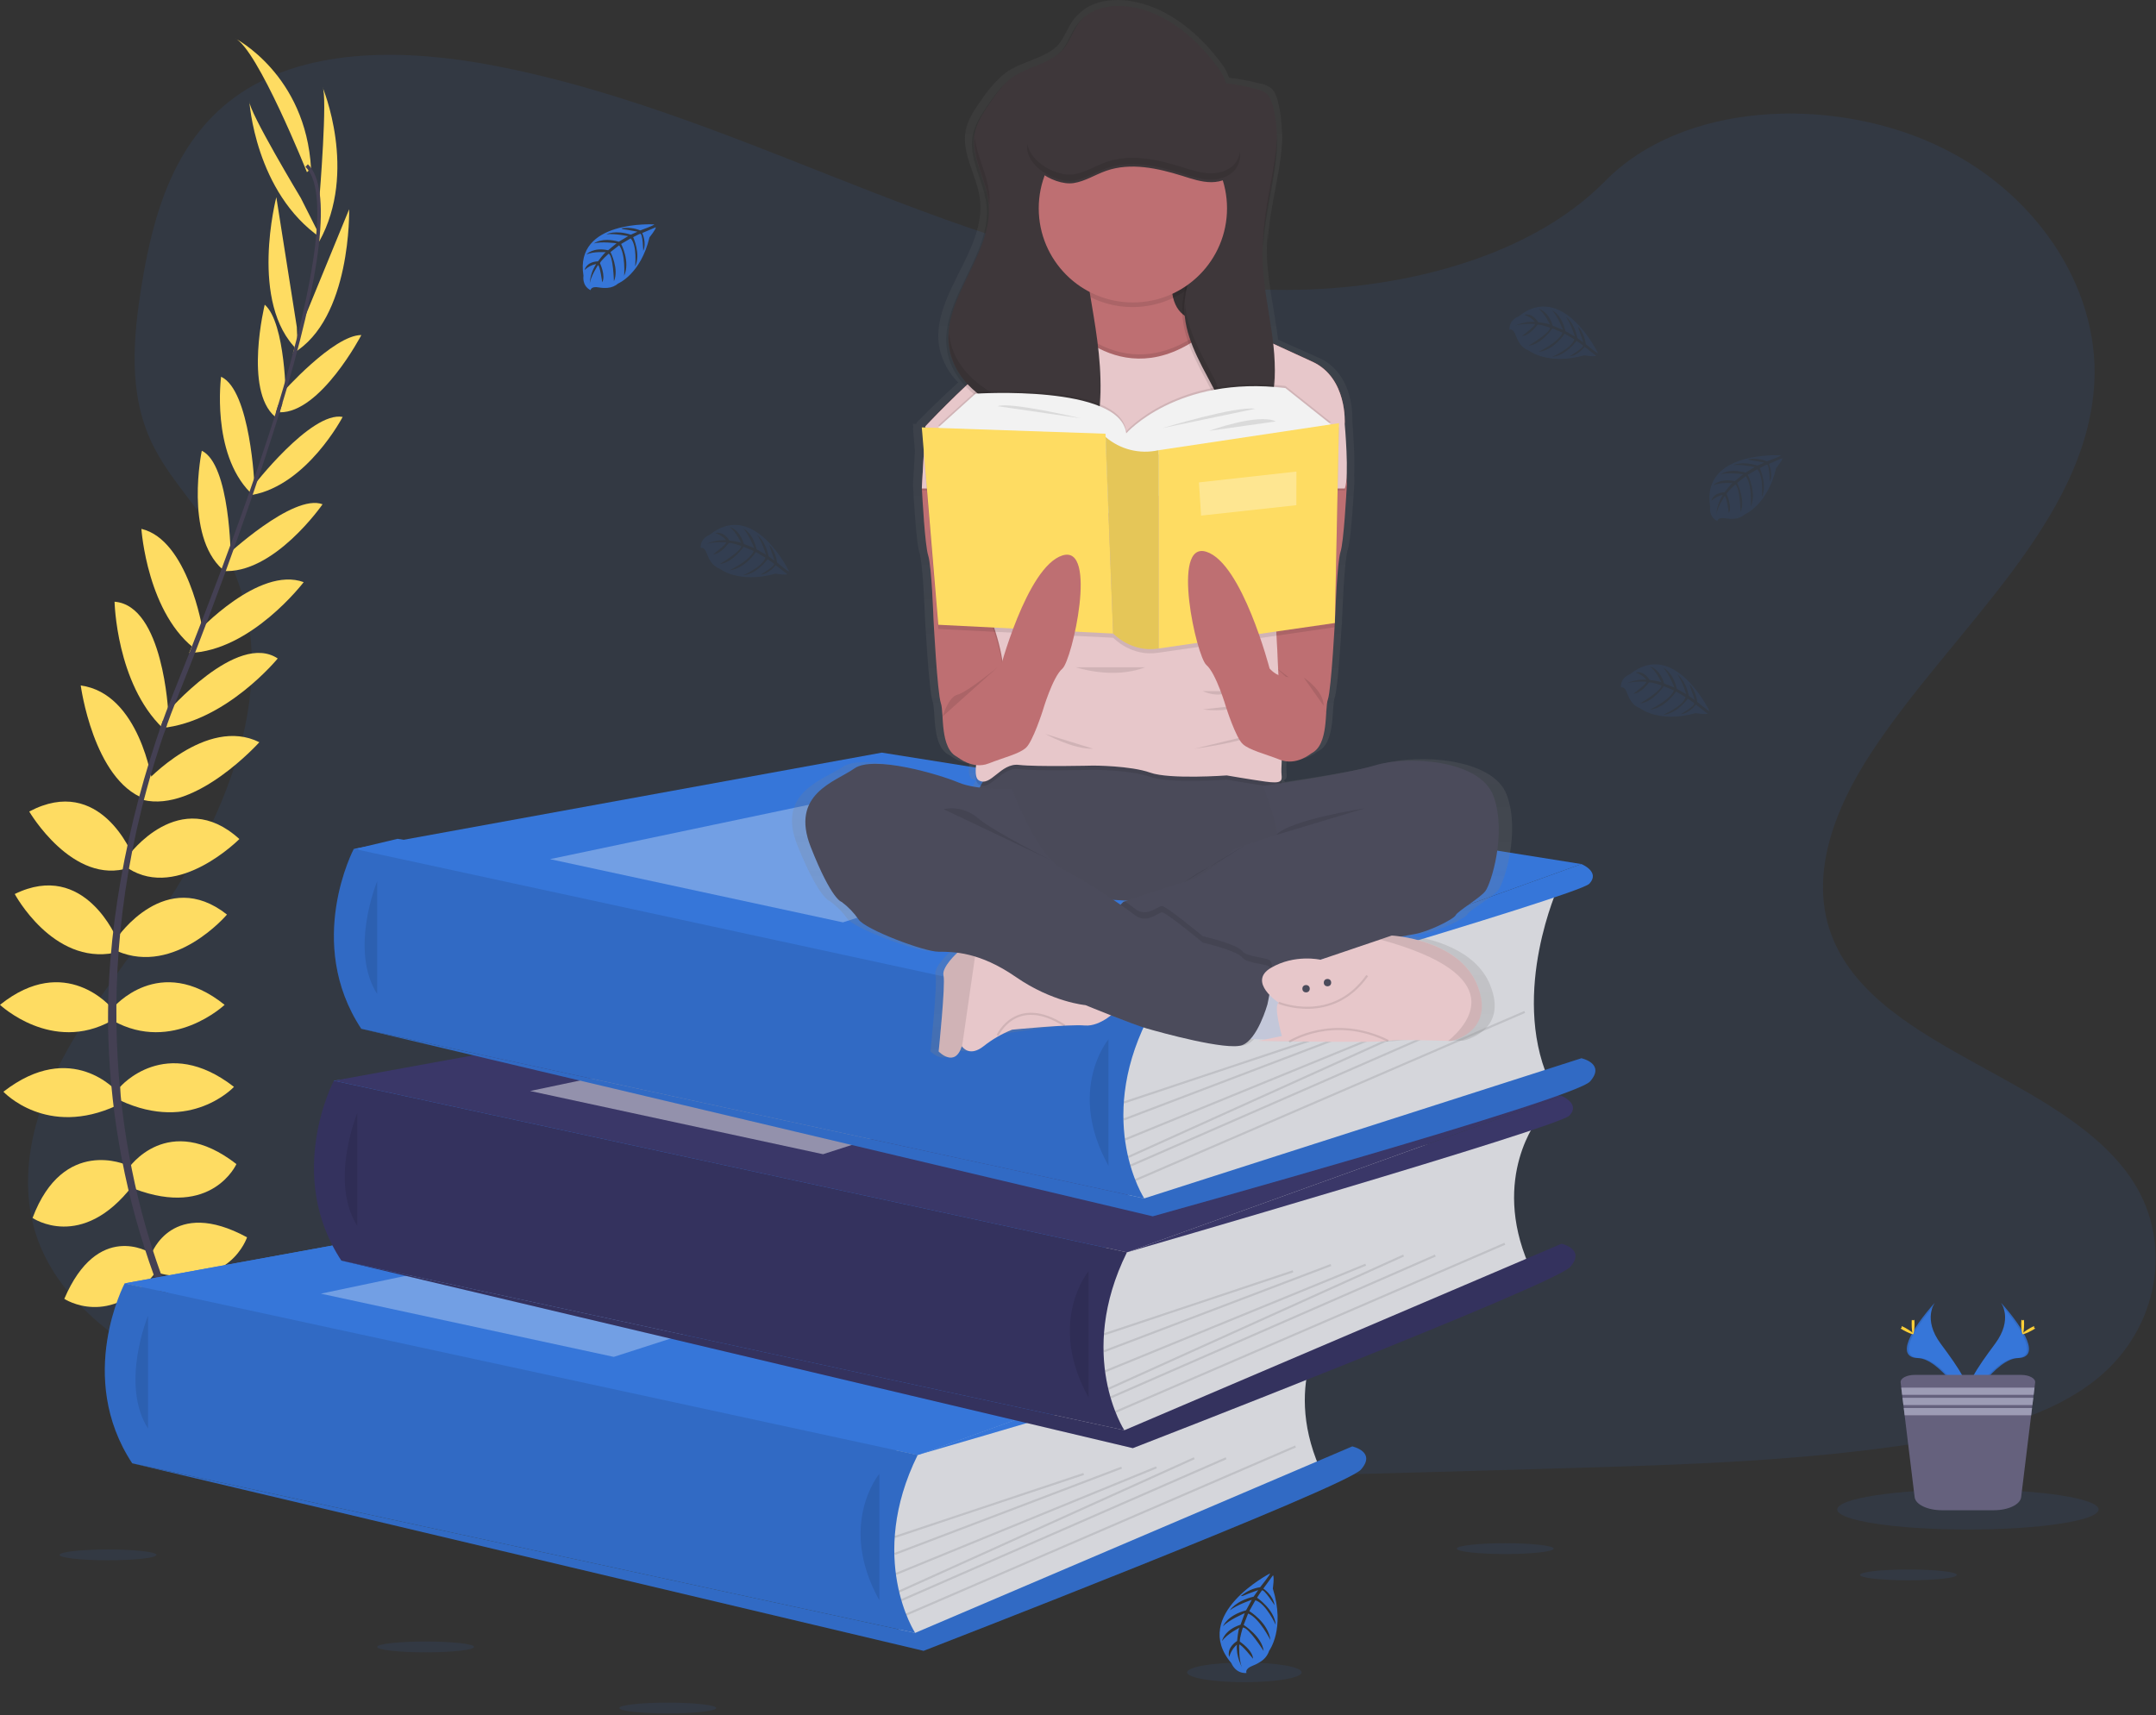 <?xml version="1.0" encoding="UTF-8"?>
<svg width="1023px" height="814px" viewBox="0 0 1023 814" version="1.1" xmlns="http://www.w3.org/2000/svg" xmlns:xlink="http://www.w3.org/1999/xlink">
    <rect x="0" y="0" width="1023" height="814" fill="#333333" stroke="none"/>
    <!-- Generator: Sketch 60.1 (88133) - https://sketch.com/ -->
    <title>girl-on-books</title>
    <desc>Created with Sketch.</desc>
    <defs>
        <linearGradient x1="49.998%" y1="100.006%" x2="49.998%" y2="-0.002%" id="linearGradient-1">
            <stop stop-color="#808080" stop-opacity="0.25" offset="0%"></stop>
            <stop stop-color="#808080" stop-opacity="0.12" offset="54%"></stop>
            <stop stop-color="#808080" stop-opacity="0.1" offset="100%"></stop>
        </linearGradient>
    </defs>
    <g id="Page-1" stroke="none" stroke-width="1" fill="none" fill-rule="evenodd">
        <g id="girl-on-books">
            <path d="M599.86,137.42 C535.14,135.17 473.49,114.28 414.63,91.42 C355.77,68.56 297.47,43.23 234.3,31.12 C193.67,23.33 147.2,22.23 114.47,44.01 C82.96,65.01 72.78,101.16 67.31,134.74 C63.19,160 60.77,186.58 72.06,210.23 C79.89,226.65 93.8,240.45 103.41,256.23 C136.88,310.95 113.23,378.43 76.96,431.86 C59.96,456.93 40.21,480.86 27.09,507.52 C13.97,534.18 7.89,564.77 19.37,591.99 C30.76,618.99 57.89,639.23 87.27,653.48 C146.96,682.43 217.27,690.71 285.88,695.4 C437.71,705.79 590.34,701.29 742.57,696.79 C798.91,695.12 855.49,693.43 910.91,684.72 C941.69,679.88 973.46,672.21 995.81,653.67 C1024.17,630.14 1031.2,590.29 1012.2,560.79 C980.31,511.3 892.2,499.01 869.88,445.89 C857.62,416.66 870.22,384.1 888.04,356.98 C926.28,298.82 990.37,247.79 993.75,181.31 C996.07,135.64 965.25,89.92 917.61,68.31 C867.68,45.58 798.42,48.46 761.6,85.95 C723.66,124.58 657,139.4 599.86,137.42 Z" id="Path" fill="#3676D9" fill-rule="nonzero" opacity="0.1"></path>
            <polygon id="Path" fill="#3676D9" fill-rule="nonzero" points="435.45 690.5 93.17 688.83 59.16 609.06 179.42 600.33 158.46 512.87 396.32 482.04 168.55 402.86 188.67 398.08 554.92 457.83 534.75 594.32 505.92 669.33"></polygon>
            <g id="Leaves" transform="translate(0, 18.16)" fill="#FEDC62" fill-rule="nonzero">
                <path d="M98.42,637.26 C98.42,637.26 119.42,633.9 132.02,648.74 C132.02,648.74 122.78,656.02 102.9,645.94 L98.42,637.26 Z" id="Path"></path>
                <path d="M96.22,636.93 C96.22,636.93 82.82,653.42 89.42,671.78 C89.42,671.78 100.34,667.41 101.53,645.15 L96.22,636.93 Z" id="Path"></path>
                <path d="M84.18,609.82 C84.18,609.82 92.58,594.41 126.18,615.98 C126.18,615.98 121.7,626.34 106.86,625.5 C92.02,624.66 88.1,617.94 84.18,609.82 Z" id="Path"></path>
                <path d="M82.01,608.71 C82.01,608.71 64.58,606.71 62.89,646.61 C62.89,646.61 73.94,648.9 81.79,636.28 C89.64,623.66 86.42,616.58 82.01,608.71 Z" id="Path"></path>
                <path d="M71.86,576.88 C71.86,576.88 81.66,549.72 117.22,569.04 C117.22,569.04 109.1,593.96 75.5,586.12 L71.86,576.88 Z" id="Path"></path>
                <path d="M60.94,536.28 C60.94,536.28 79.42,508.84 112.18,534.28 C112.18,534.28 100.7,560.04 63.74,546.04 L60.94,536.28 Z" id="Path"></path>
                <path d="M57.02,497.64 C57.02,497.64 78.58,472.43 111.02,497.64 C111.02,497.64 90.58,519.76 57.02,504.08 L57.02,497.64 Z" id="Path"></path>
                <path d="M53.66,460.11 C53.66,460.11 75.5,433.79 106.58,458.71 C106.58,458.71 81.94,481.95 53.66,466.27 L53.66,460.11 Z" id="Path"></path>
                <path d="M55.62,426.79 C55.62,426.79 78.62,392.91 107.7,415.87 C107.7,415.87 83.06,444.99 55.62,433.23 L55.62,426.79 Z" id="Path"></path>
                <path d="M60.94,387.87 C60.94,387.87 85.3,354.27 113.58,380.03 C113.58,380.03 84.74,409.15 60.94,394.03 L60.94,387.87 Z" id="Path"></path>
                <path d="M69.06,353.08 C69.06,353.08 97.9,321.5 123.06,334.08 C123.06,334.08 93.01,367.62 67.8,361.46 L69.06,353.08 Z" id="Path"></path>
                <path d="M79.14,320.1 C79.14,320.1 112.42,281.42 131.78,294.34 C131.78,294.34 107.26,324.34 76.78,327.34 L79.14,320.1 Z" id="Path"></path>
                <path d="M93.69,281.85 C93.69,281.85 122.82,250.27 144.1,258.11 C144.1,258.11 119.18,290.87 89.78,291.71 L93.69,281.85 Z" id="Path"></path>
                <path d="M106.86,246.07 C106.86,246.07 139.06,215.83 153.06,221.15 C153.06,221.15 129.82,254.75 105.46,252.79 L106.86,246.07 Z" id="Path"></path>
                <path d="M119.74,213.03 C119.74,213.03 147.46,176.9 162.59,179.7 C162.59,179.7 145.78,211.91 119.74,216.7 L119.74,213.03 Z" id="Path"></path>
                <path d="M133.72,168.48 C133.72,168.48 158.22,140.79 171.46,140.85 C171.46,140.85 152.12,177.85 132.71,177.51 L133.72,168.48 Z" id="Path"></path>
                <path d="M142,138.82 L165.67,81.14 C165.67,81.14 166.85,133.28 138.99,149.52 L142,138.82 Z" id="Path"></path>
                <path d="M151.61,75.21 C151.61,75.21 155.53,27.04 153.01,23.12 C153.01,23.12 169.93,63.17 151.45,96.49 L151.61,75.21 Z" id="Path"></path>
                <path d="M70.94,576.24 C70.94,576.24 46.4,561.03 30.51,598.24 C30.51,598.24 52.35,612.74 73.83,585.73 L70.94,576.24 Z" id="Path"></path>
                <path d="M60.15,534.73 C60.15,534.73 30.05,521 15.45,559.85 C15.45,559.85 38.7,575.85 62.89,544.55 L60.15,534.73 Z" id="Path"></path>
                <path d="M55.62,499.95 C55.62,499.95 34.06,474.74 1.62,499.95 C1.62,499.95 22.06,522.07 55.62,506.39 L55.62,499.95 Z" id="Path"></path>
                <path d="M52.92,460.11 C52.92,460.11 31.08,433.79 0,458.71 C0,458.71 24.64,481.95 52.92,466.27 L52.92,460.11 Z" id="Path"></path>
                <path d="M55.62,427.75 C55.62,427.75 40.3,389.8 7,406.12 C7,406.12 25,439.77 54.26,434.05 L55.62,427.75 Z" id="Path"></path>
                <path d="M62.87,387.68 C62.87,387.68 47.64,349.07 13.87,366.97 C13.87,366.97 34.55,402.36 61.37,393.64 L62.87,387.68 Z" id="Path"></path>
                <path d="M72.31,353.27 C72.31,353.27 66.31,310.94 38.31,307.15 C38.31,307.15 44.25,351.79 68.54,360.9 L72.31,353.27 Z" id="Path"></path>
                <path d="M79.85,320.18 C79.85,320.18 77.51,269.18 54.36,267.4 C54.36,267.4 55.14,306.11 77.24,327.4 L79.85,320.18 Z" id="Path"></path>
                <path d="M96.09,280.42 C96.09,280.42 89.19,238.01 67.09,232.83 C67.09,232.83 69.83,273.9 93.9,290.83 L96.09,280.42 Z" id="Path"></path>
                <path d="M109.48,246.42 C109.48,246.42 109.25,202.24 95.75,195.75 C95.75,195.75 87.38,235.75 105.57,252.06 L109.48,246.42 Z" id="Path"></path>
                <path d="M120.77,212.53 C120.77,212.53 118.88,167.04 104.9,160.63 C104.9,160.63 100.12,196.63 118.68,215.51 L120.77,212.53 Z" id="Path"></path>
                <path d="M135.67,172.11 C135.67,172.11 135.59,135.11 125.61,126.43 C125.61,126.43 115.69,166.96 130.46,179.55 L135.67,172.11 Z" id="Path"></path>
                <path d="M140.83,137 L131.12,75.42 C131.12,75.42 117.93,125.88 141.29,148.12 L140.83,137 Z" id="Path"></path>
                <path d="M142.72,75.79 C142.72,75.79 117.8,34.39 118.31,29.79 C118.31,29.79 120.96,73.18 152.31,94.79 L142.72,75.79 Z" id="Path"></path>
                <path d="M145.64,63.56 C145.64,63.56 122.12,4.76 111.48,0 C111.48,0 145.08,17.08 147.6,61.88 L145.64,63.56 Z" id="Path"></path>
            </g>
            <path d="M132.59,196.02 L130.98,195.53 C150.83,130.8 155.78,89.53 144.93,79.18 L146.08,77.96 C157.59,88.88 152.92,129.7 132.59,196.02 Z" id="Path" fill="#444053" fill-rule="nonzero"></path>
            <path d="M77.93,347.58 L75.55,346.73 C77.66,340.8 79.93,334.78 82.31,328.85 C103.03,277.21 120.67,229.17 131.98,192.29 L134.05,191.29 C122.72,228.24 105.39,278.12 84.65,329.83 C82.28,335.65 80.02,341.64 77.93,347.58 Z" id="Path" fill="#444053" fill-rule="nonzero"></path>
            <path d="M128.01,703.86 C127.69,703.51 95.52,667.28 73.09,605.43 C59.947,569.219 52.633,531.153 51.42,492.65 C49.88,444.52 59.98,390.78 77.28,341.96 L79.16,344.16 C40.32,453.73 55.75,547.62 76.22,604.16 C98.41,665.45 130.22,701.28 130.53,701.64 L128.01,703.86 Z" id="Path" fill="#444053" fill-rule="nonzero"></path>
            <path d="M630.73,626.94 C630.73,626.94 608.06,654.61 626.06,696.44 L445.06,774.94 L427.69,778.58 L419.69,743.58 L425.04,699.41 L425.04,675.27 L630.73,626.94 Z" id="Path" fill="#D5D6DB" fill-rule="nonzero"></path>
            <polygon id="Path" fill="#3676D9" fill-rule="nonzero" points="59.16 609.06 309.68 563.39 641.63 616.27 435.45 690.5"></polygon>
            <polygon id="Path" fill="#3676D9" fill-rule="nonzero" points="59.16 609.06 309.68 563.39 641.63 616.27 435.45 690.5"></polygon>
            <path d="M59.16,609.05 C59.16,609.05 35.73,653.44 62.73,694.44 L434.23,774.94 C434.23,774.94 411.17,739.58 435.42,690.5 L59.16,609.05 Z" id="Path" fill="#3676D9" fill-rule="nonzero"></path>
            <path d="M59.16,609.05 C59.16,609.05 35.73,653.44 62.73,694.44 L434.23,774.94 C434.23,774.94 411.17,739.58 435.42,690.5 L59.16,609.05 Z" id="Path" fill="#000000" fill-rule="nonzero" opacity="0.1"></path>
            <path d="M70.23,624.44 C70.23,624.44 56.84,656.92 70.23,677.94" id="Path" fill="#000000" fill-rule="nonzero" opacity="0.1"></path>
            <path d="M434.23,774.94 L641.63,686.44 C641.63,686.44 653.23,688.94 645.73,697.44 C638.23,705.94 438.23,783.44 438.23,783.44 L62.73,694.44 L434.23,774.94 Z" id="Path" fill="#3676D9" fill-rule="nonzero"></path>
            <path d="M434.23,774.94 L641.63,686.44 C641.63,686.44 653.23,688.94 645.73,697.44 C638.23,705.94 438.23,783.44 438.23,783.44 L62.73,694.44 L434.23,774.94 Z" id="Path" fill="#000000" fill-rule="nonzero" opacity="0.1"></path>
            <path d="M417.23,699.44 C417.23,699.44 397.23,723.44 417.23,759.44" id="Path" fill="#000000" fill-rule="nonzero" opacity="0.1"></path>
            <rect id="Rectangle" fill="#000000" fill-rule="nonzero" opacity="0.1" transform="translate(469.361, 714.473) rotate(-18.45) translate(-469.361, -714.473) " x="422.076" y="713.973" width="94.57" height="1"></rect>
            <rect id="Rectangle" fill="#000000" fill-rule="nonzero" opacity="0.1" transform="translate(478.35, 717.002) rotate(-20.82) translate(-478.35, -717.002) " x="420.735" y="716.502" width="115.23" height="1"></rect>
            <rect id="Rectangle" fill="#000000" fill-rule="nonzero" opacity="0.1" transform="translate(486.913, 721.672) rotate(-22.26) translate(-486.913, -721.672) " x="420.133" y="721.172" width="133.56" height="1"></rect>
            <rect id="Rectangle" fill="#000000" fill-rule="nonzero" opacity="0.1" transform="translate(496.623, 723.681) rotate(-24.31) translate(-496.623, -723.681) " x="419.753" y="723.181" width="153.74" height="1"></rect>
            <rect id="Rectangle" fill="#000000" fill-rule="nonzero" opacity="0.1" transform="translate(504.71, 725.732) rotate(-23.61) translate(-504.71, -725.732) " x="420.635" y="725.232" width="168.15" height="1"></rect>
            <rect id="Rectangle" fill="#000000" fill-rule="nonzero" opacity="0.1" transform="translate(522.358, 726.352) rotate(-23.36) translate(-522.358, -726.352) " x="421.748" y="725.852" width="201.22" height="1"></rect>
            <polygon id="Path" fill="#FFFFFF" fill-rule="nonzero" opacity="0.3" points="152.23 613.94 328.23 576.94 435.45 597.44 291.23 643.94"></polygon>
            <path d="M641.63,616.27 C641.63,616.27 650.73,619.94 645.39,625.61 C640.05,631.28 435.42,690.5 435.42,690.5 L641.63,616.27 Z" id="Path" fill="#3676D9" fill-rule="nonzero"></path>
            <path d="M730.02,530.76 C730.02,530.76 707.36,558.42 725.36,600.26 L544.36,678.76 L526.99,682.42 L518.99,647.42 L524.42,603.26 L524.42,579.09 L730.02,530.76 Z" id="Path" fill="#D5D6DB" fill-rule="nonzero"></path>
            <polygon id="Path" fill="#3A3768" fill-rule="nonzero" points="158.46 512.87 408.97 467.21 740.93 520.09 534.75 594.32"></polygon>
            <path d="M158.42,512.87 C158.42,512.87 134.98,557.26 161.98,598.26 L533.48,678.76 C533.48,678.76 510.43,643.37 534.71,594.31 L158.42,512.87 Z" id="Path" fill="#3A3768" fill-rule="nonzero"></path>
            <path d="M158.42,512.87 C158.42,512.87 134.98,557.26 161.98,598.26 L533.48,678.76 C533.48,678.76 510.43,643.37 534.71,594.31 L417.23,568.88 L158.42,512.87 Z" id="Path" fill="#000000" fill-rule="nonzero" opacity="0.1"></path>
            <path d="M169.52,528.26 C169.52,528.26 156.14,560.73 169.52,581.76" id="Path" fill="#000000" fill-rule="nonzero" opacity="0.1"></path>
            <path d="M533.52,678.76 L740.93,590.26 C740.93,590.26 752.52,592.76 745.02,601.26 C737.52,609.76 537.52,687.26 537.52,687.26 L162.02,598.26 L533.52,678.76 Z" id="Path" fill="#3A3768" fill-rule="nonzero"></path>
            <path d="M533.52,678.76 L740.93,590.26 C740.93,590.26 752.52,592.76 745.02,601.26 C737.52,609.76 537.52,687.26 537.52,687.26 L162.02,598.26 L533.52,678.76 Z" id="Path" fill="#000000" fill-rule="nonzero" opacity="0.1"></path>
            <path d="M516.52,603.26 C516.52,603.26 496.52,627.26 516.52,663.26" id="Path" fill="#000000" fill-rule="nonzero" opacity="0.1"></path>
            <rect id="Rectangle" fill="#000000" fill-rule="nonzero" opacity="0.1" transform="translate(568.659, 618.304) rotate(-18.45) translate(-568.659, -618.304) " x="521.374" y="617.804" width="94.57" height="1"></rect>
            <rect id="Rectangle" fill="#000000" fill-rule="nonzero" opacity="0.1" transform="translate(577.661, 620.827) rotate(-20.82) translate(-577.661, -620.827) " x="520.046" y="620.327" width="115.23" height="1"></rect>
            <rect id="Rectangle" fill="#000000" fill-rule="nonzero" opacity="0.1" transform="translate(586.209, 625.484) rotate(-22.26) translate(-586.209, -625.484) " x="519.429" y="624.984" width="133.56" height="1"></rect>
            <rect id="Rectangle" fill="#000000" fill-rule="nonzero" opacity="0.1" transform="translate(595.931, 627.495) rotate(-24.31) translate(-595.931, -627.495) " x="519.061" y="626.995" width="153.74" height="1"></rect>
            <rect id="Rectangle" fill="#000000" fill-rule="nonzero" opacity="0.1" transform="translate(604.003, 629.533) rotate(-23.61) translate(-604.003, -629.533) " x="519.928" y="629.033" width="168.15" height="1"></rect>
            <rect id="Rectangle" fill="#000000" fill-rule="nonzero" opacity="0.1" transform="translate(621.658, 630.153) rotate(-23.36) translate(-621.658, -630.153) " x="521.048" y="629.653" width="201.22" height="1"></rect>
            <polygon id="Path" fill="#FFFFFF" fill-rule="nonzero" opacity="0.45" points="251.53 517.76 427.53 480.76 534.75 501.26 390.53 547.76"></polygon>
            <path d="M740.93,520.09 C740.93,520.09 750.02,523.76 744.69,529.42 C739.36,535.08 534.75,594.31 534.75,594.31 L740.93,520.09 Z" id="Path" fill="#3A3768" fill-rule="nonzero"></path>
            <path d="M739.42,420.73 C739.42,420.73 716.75,470.4 734.75,512.23 L553.75,568.73 L536.42,572.4 L528.42,537.4 L533.77,493.23 L533.77,469.06 L739.42,420.73 Z" id="Path" fill="#D5D6DB" fill-rule="nonzero"></path>
            <polygon id="Path" fill="#3676D9" fill-rule="nonzero" points="167.89 402.85 418.41 357.18 750.37 410.06 544.18 484.29"></polygon>
            <path d="M167.89,402.84 C167.89,402.84 144.42,447.23 171.42,488.23 L542.92,568.73 C542.92,568.73 519.86,533.34 544.14,484.29 L167.89,402.84 Z" id="Path" fill="#3676D9" fill-rule="nonzero"></path>
            <path d="M167.89,402.84 C167.89,402.84 144.42,447.23 171.42,488.23 L542.92,568.73 C542.92,568.73 519.86,533.34 544.14,484.29 L167.89,402.84 Z" id="Path" fill="#000000" fill-rule="nonzero" opacity="0.1"></path>
            <path d="M178.96,418.23 C178.96,418.23 165.57,450.71 178.96,471.73" id="Path" fill="#000000" fill-rule="nonzero" opacity="0.1"></path>
            <path d="M542.96,568.73 L750.36,502.23 C750.36,502.23 761.96,504.73 754.46,513.23 C746.96,521.73 546.96,577.23 546.96,577.23 L171.46,488.23 L542.96,568.73 Z" id="Path" fill="#3676D9" fill-rule="nonzero"></path>
            <path d="M542.96,568.73 L750.36,502.23 C750.36,502.23 761.96,504.73 754.46,513.23 C746.96,521.73 546.96,577.23 546.96,577.23 L171.46,488.23 L542.96,568.73 Z" id="Path" fill="#000000" fill-rule="nonzero" opacity="0.1"></path>
            <path d="M525.96,493.23 C525.96,493.23 505.96,517.23 525.96,553.23" id="Path" fill="#000000" fill-rule="nonzero" opacity="0.1"></path>
            <rect id="Rectangle" fill="#000000" fill-rule="nonzero" opacity="0.1" transform="translate(578.102, 508.272) rotate(-18.45) translate(-578.102, -508.272) " x="530.817" y="507.772" width="94.57" height="1"></rect>
            <rect id="Rectangle" fill="#000000" fill-rule="nonzero" opacity="0.1" transform="translate(587.097, 510.8) rotate(-20.82) translate(-587.097, -510.8) " x="529.482" y="510.3" width="115.23" height="1"></rect>
            <rect id="Rectangle" fill="#000000" fill-rule="nonzero" opacity="0.1" transform="translate(595.636, 515.462) rotate(-22.26) translate(-595.636, -515.462) " x="528.856" y="514.962" width="133.56" height="1"></rect>
            <rect id="Rectangle" fill="#000000" fill-rule="nonzero" opacity="0.1" transform="translate(605.371, 517.464) rotate(-24.31) translate(-605.371, -517.464) " x="528.501" y="516.964" width="153.74" height="1"></rect>
            <rect id="Rectangle" fill="#000000" fill-rule="nonzero" opacity="0.1" transform="translate(613.449, 519.511) rotate(-23.61) translate(-613.449, -519.511) " x="529.374" y="519.011" width="168.15" height="1"></rect>
            <rect id="Rectangle" fill="#000000" fill-rule="nonzero" opacity="0.1" transform="translate(631.101, 520.139) rotate(-23.36) translate(-631.101, -520.139) " x="530.491" y="519.639" width="201.22" height="1"></rect>
            <polygon id="Path" fill="#FFFFFF" fill-rule="nonzero" opacity="0.3" points="260.96 407.73 436.96 370.73 544.18 391.23 399.96 437.73"></polygon>
            <path d="M750.36,410.06 C750.36,410.06 759.46,413.73 754.12,419.4 C748.78,425.07 544.18,484.29 544.18,484.29 L750.36,410.06 Z" id="Path" fill="#3676D9" fill-rule="nonzero"></path>
            <path d="M310.42,106.5 C310.42,106.5 272.42,104.21 276.86,130.87 C276.86,130.87 275.97,135.58 280.24,137.72 C280.24,137.72 280.31,135.72 284.14,136.41 C285.507,136.645 286.897,136.712 288.28,136.61 C290.144,136.482 291.917,135.752 293.33,134.53 L293.33,134.53 C293.33,134.53 304.02,130.11 308.18,112.63 C308.18,112.63 311.26,108.82 311.18,107.84 L304.74,110.58 C304.74,110.58 306.93,115.21 305.21,119.06 C305.21,119.06 305,110.75 303.76,110.94 C303.51,110.94 300.43,112.55 300.43,112.55 C300.43,112.55 304.2,120.62 301.35,126.48 C301.35,126.48 302.43,116.54 299.25,113.13 L294.73,115.77 C294.73,115.77 299.14,124.1 296.15,130.9 C296.15,130.9 296.92,120.47 293.78,116.41 L289.68,119.61 C289.68,119.61 293.83,127.82 291.3,133.46 C291.3,133.46 290.97,121.32 288.8,120.4 C288.8,120.4 285.21,123.56 284.67,124.86 C284.67,124.86 287.51,130.86 285.74,133.97 C285.74,133.97 284.67,125.88 283.74,125.84 C283.74,125.84 280.17,131.2 279.8,134.84 C279.973,131.447 281.031,128.157 282.87,125.3 C280.812,125.689 278.914,126.673 277.41,128.13 C277.41,128.13 277.96,124.34 283.76,124.01 C283.76,124.01 286.71,119.94 287.5,119.7 C287.5,119.7 281.73,119.21 278.24,120.76 C278.24,120.76 281.32,117.19 288.55,118.76 L292.55,115.46 C292.55,115.46 284.97,114.46 281.75,115.57 C281.75,115.57 285.46,112.41 293.64,114.71 L298.05,112.08 C298.05,112.08 291.58,110.69 287.73,111.19 C287.73,111.19 291.79,109 299.34,111.37 L302.48,109.96 C302.48,109.96 297.75,109.03 296.36,108.88 C294.97,108.73 294.9,108.35 294.9,108.35 C297.902,107.857 300.982,108.203 303.8,109.35 C303.8,109.35 310.55,106.92 310.42,106.5 Z" id="Path" fill="#3676D9" fill-rule="nonzero"></path>
            <path d="M845.02,216.08 C845.02,216.08 807.02,213.79 811.46,240.45 C811.46,240.45 810.57,245.16 814.84,247.3 C814.84,247.3 814.91,245.3 818.74,245.99 C820.107,246.219 821.497,246.286 822.88,246.19 C824.727,246.054 826.481,245.324 827.88,244.11 L827.88,244.11 C827.88,244.11 838.58,239.69 842.73,222.21 C842.73,222.21 845.81,218.4 845.73,217.42 L839.31,220.16 C839.31,220.16 841.5,224.79 839.78,228.64 C839.78,228.64 839.57,220.33 838.34,220.52 C838.09,220.52 835,222.13 835,222.13 C835,222.13 838.77,230.2 835.93,236.06 C835.93,236.06 837.01,226.12 833.82,222.71 L829.3,225.35 C829.3,225.35 833.71,233.68 830.72,240.48 C830.72,240.48 831.49,230.05 828.35,225.99 L824.26,229.19 C824.26,229.19 828.4,237.4 825.87,243.04 C825.87,243.04 825.54,230.9 823.37,229.98 C823.37,229.98 819.79,233.14 819.24,234.44 C819.24,234.44 822.08,240.44 820.32,243.55 C820.32,243.55 819.24,235.46 818.32,235.42 C818.32,235.42 814.75,240.78 814.38,244.42 C814.553,241.025 815.615,237.735 817.46,234.88 C815.4,235.27 813.499,236.254 811.99,237.71 C811.99,237.71 812.55,233.92 818.34,233.59 C818.34,233.59 821.29,229.52 822.08,229.27 C822.08,229.27 816.32,228.79 812.82,230.34 C812.82,230.34 815.9,226.77 823.13,228.34 L827.13,225.04 C827.13,225.04 819.54,224.04 816.33,225.15 C816.33,225.15 820.03,221.99 828.22,224.29 L832.62,221.66 C832.62,221.66 826.15,220.27 822.3,220.77 C822.3,220.77 826.36,218.58 833.91,220.95 L837.06,219.54 C837.06,219.54 832.32,218.61 830.93,218.46 C829.54,218.31 829.47,217.93 829.47,217.93 C832.472,217.431 835.554,217.777 838.37,218.93 C838.37,218.93 845.14,216.5 845.02,216.08 Z" id="Path" fill="#3676D9" fill-rule="nonzero" opacity="0.1"></path>
            <path d="M374.42,271.2 C374.42,271.2 357.86,236.87 336.78,253.79 C336.78,253.79 332.23,255.31 332.45,260.08 C332.45,260.08 334.2,259.17 335.45,262.85 C335.917,264.151 336.534,265.393 337.29,266.55 C338.313,268.119 339.819,269.312 341.58,269.95 L341.58,269.95 C341.58,269.95 350.65,277.13 367.94,272.23 C367.94,272.23 372.77,273.06 373.56,272.48 L368.04,268.21 C368.04,268.21 365.04,272.38 360.86,272.75 C360.86,272.75 368.02,268.52 367.25,267.54 C367.09,267.34 364.25,265.41 364.25,265.41 C364.25,265.41 359.04,272.64 352.54,273.01 C352.54,273.01 361.74,269.11 363.16,264.66 L358.66,262 C358.66,262 353.53,269.92 346.14,270.62 C346.14,270.62 355.62,266.21 357.63,261.49 L352.85,259.49 C352.85,259.49 347.7,267.11 341.54,267.66 C341.54,267.66 351.98,261.45 351.72,259.1 C351.72,259.1 347.21,257.52 345.81,257.67 C345.81,257.67 341.99,263.06 338.39,263.06 C338.39,263.06 344.92,258.17 344.52,257.38 C344.52,257.38 338.1,256.88 334.72,258.38 C337.766,256.866 341.155,256.177 344.55,256.38 C343.203,254.774 341.417,253.596 339.41,252.99 C339.41,252.99 342.99,251.63 346.1,256.52 C346.1,256.52 351.1,257.11 351.69,257.68 C351.69,257.68 349.3,252.42 346.25,250.13 C346.25,250.13 350.87,251.06 352.98,258.13 L357.83,260.05 C357.83,260.05 355.04,252.93 352.47,250.68 C352.47,250.68 357.03,252.37 359.02,260.68 L363.46,263.24 C363.46,263.24 361.53,256.91 359.21,253.8 C359.21,253.8 363.1,256.28 364.71,264.02 L367.48,266.08 C367.48,266.08 365.98,261.49 365.48,260.21 C364.98,258.93 365.23,258.67 365.23,258.67 C367.132,261.044 368.337,263.901 368.71,266.92 C368.71,266.92 374.06,271.5 374.42,271.2 Z" id="Path" fill="#3676D9" fill-rule="nonzero" opacity="0.1"></path>
            <path d="M758.2,167.58 C758.2,167.58 741.65,133.25 720.56,150.17 C720.56,150.17 716.02,151.69 716.23,156.46 C716.23,156.46 717.99,155.56 719.23,159.23 C719.696,160.536 720.317,161.782 721.08,162.94 C722.099,164.506 723.602,165.696 725.36,166.33 L725.36,166.33 C725.36,166.33 734.44,173.51 751.72,168.62 C751.72,168.62 756.55,169.44 757.35,168.86 L751.86,164.58 C751.86,164.58 748.86,168.76 744.69,169.13 C744.69,169.13 751.84,164.89 751.07,163.91 C750.91,163.71 748.07,161.78 748.07,161.78 C748.07,161.78 742.87,169.01 736.36,169.38 C736.36,169.38 745.57,165.48 746.99,161.04 L742.42,158.4 C742.42,158.4 737.3,166.31 729.9,167.02 C729.9,167.02 739.38,162.6 741.4,157.88 L736.61,155.88 C736.61,155.88 731.46,163.51 725.31,164.05 C725.31,164.05 735.74,157.84 735.48,155.5 C735.48,155.5 730.98,153.91 729.58,154.07 C729.58,154.07 725.76,159.45 722.15,159.45 C722.15,159.45 728.69,154.56 728.29,153.77 C728.29,153.77 721.87,153.27 718.48,154.77 C721.526,153.256 724.915,152.566 728.31,152.77 C726.968,151.163 725.185,149.984 723.18,149.38 C723.18,149.38 726.76,148.02 729.87,152.91 C729.87,152.91 734.87,153.51 735.46,154.08 C735.46,154.08 733.07,148.81 730.01,146.52 C730.01,146.52 734.63,147.46 736.74,154.57 L741.6,156.49 C741.6,156.49 738.81,149.36 736.24,147.11 C736.24,147.11 740.8,148.8 742.78,157.11 L747.23,159.67 C747.23,159.67 745.29,153.35 742.97,150.23 C742.97,150.23 746.87,152.71 748.47,160.45 L751.24,162.51 C751.24,162.51 749.75,157.92 749.24,156.64 C748.73,155.36 748.99,155.11 748.99,155.11 C750.887,157.486 752.088,160.342 752.46,163.36 C752.46,163.36 757.89,167.9 758.2,167.58 Z" id="Path" fill="#3676D9" fill-rule="nonzero" opacity="0.1"></path>
            <path d="M811.09,337.39 C811.09,337.39 794.54,303.05 773.42,319.97 C773.42,319.97 768.88,321.49 769.09,326.26 C769.09,326.26 770.85,325.36 772.09,329.03 C772.553,330.336 773.171,331.581 773.93,332.74 C774.949,334.306 776.452,335.496 778.21,336.13 L778.21,336.13 C778.21,336.13 787.29,343.32 804.58,338.42 C804.58,338.42 809.4,339.25 810.2,338.66 L804.68,334.39 C804.68,334.39 801.68,338.57 797.5,338.94 C797.5,338.94 804.65,334.7 803.88,333.72 C803.72,333.52 800.88,331.59 800.88,331.59 C800.88,331.59 795.68,338.82 789.17,339.2 C789.17,339.2 798.38,335.29 799.8,330.85 L795.29,328.19 C795.29,328.19 790.17,336.11 782.77,336.81 C782.77,336.81 792.25,332.39 794.27,327.67 L789.48,325.67 C789.48,325.67 784.33,333.29 778.18,333.84 C778.18,333.84 788.62,327.63 788.36,325.28 C788.36,325.28 783.85,323.69 782.45,323.85 C782.45,323.85 778.63,329.23 775.02,329.23 C775.02,329.23 781.56,324.34 781.16,323.55 C781.16,323.55 774.74,323.05 771.35,324.55 C774.399,323.037 777.792,322.347 781.19,322.55 C779.846,320.94 778.059,319.761 776.05,319.16 C776.05,319.16 779.63,317.79 782.74,322.69 C782.74,322.69 787.74,323.28 788.33,323.85 C788.33,323.85 785.94,318.59 782.89,316.29 C782.89,316.29 787.51,317.23 789.62,324.34 L794.47,326.26 C794.47,326.26 791.68,319.13 789.11,316.89 C789.11,316.89 793.67,318.57 795.65,326.89 L800.1,329.44 C800.1,329.44 798.16,323.12 795.84,320 C795.84,320 799.74,322.48 801.35,330.23 L804.12,332.23 C804.12,332.23 802.62,327.64 802.12,326.36 C801.62,325.08 801.87,324.83 801.87,324.83 C803.771,327.204 804.973,330.061 805.34,333.08 C805.34,333.08 810.78,337.69 811.09,337.39 Z" id="Path" fill="#3676D9" fill-rule="nonzero" opacity="0.1"></path>
            <ellipse id="Oval" fill="#3676D9" fill-rule="nonzero" opacity="0.1" cx="201.95" cy="781.59" rx="22.99" ry="2.57"></ellipse>
            <ellipse id="Oval" fill="#3676D9" fill-rule="nonzero" opacity="0.1" cx="51.24" cy="737.91" rx="22.99" ry="2.57"></ellipse>
            <ellipse id="Oval" fill="#3676D9" fill-rule="nonzero" opacity="0.1" cx="316.83" cy="810.6" rx="22.99" ry="2.57"></ellipse>
            <ellipse id="Oval" fill="#3676D9" fill-rule="nonzero" opacity="0.1" cx="905.53" cy="747.41" rx="22.99" ry="2.57"></ellipse>
            <ellipse id="Oval" fill="#3676D9" fill-rule="nonzero" opacity="0.1" cx="714.22" cy="734.94" rx="22.99" ry="2.57"></ellipse>
            <ellipse id="Oval" fill="#3676D9" fill-rule="nonzero" opacity="0.1" cx="590.46" cy="793.66" rx="27.19" ry="4.67"></ellipse>
            <path d="M602.59,746.72 C602.59,746.72 564.73,766.28 584.29,789.32 C584.29,789.32 586.13,794.32 591.45,793.97 C591.45,793.97 590.39,792.03 594.45,790.48 C595.895,789.922 597.268,789.193 598.54,788.31 C600.259,787.121 601.544,785.405 602.2,783.42 L602.2,783.42 C602.2,783.42 609.94,773.06 603.94,753.89 C603.94,753.89 604.72,748.47 604.04,747.59 L599.44,753.9 C599.44,753.9 604.19,757.09 604.74,761.78 C604.74,761.78 599.74,753.91 598.74,754.78 C598.52,754.96 596.46,758.23 596.46,758.23 C596.46,758.23 604.7,763.82 605.31,771.08 C605.31,771.08 600.67,760.91 595.66,759.46 L592.79,764.58 C592.79,764.58 601.79,770.06 602.79,778.3 C602.79,778.3 597.56,767.85 592.22,765.74 L590.11,771.15 C590.11,771.15 598.79,776.67 599.59,783.53 C599.59,783.53 592.33,772.06 589.72,772.42 C589.72,772.42 588.08,777.5 588.3,779.07 C588.3,779.07 594.43,783.17 594.54,787.2 C594.54,787.2 588.88,780.05 588.01,780.52 C588.01,780.52 587.65,787.71 589.39,791.45 C589.39,791.45 586.39,786.11 586.88,780.52 C585.126,782.071 583.864,784.101 583.25,786.36 C583.25,786.36 581.62,782.41 586.99,778.77 C586.99,778.77 587.5,773.18 588.12,772.49 C588.12,772.49 582.31,775.33 579.84,778.81 C579.84,778.81 580.75,773.62 588.63,771.04 L590.63,765.56 C590.63,765.56 582.75,768.9 580.32,771.84 C580.32,771.84 582.07,766.69 591.25,764.22 L593.97,759.22 C593.97,759.22 586.97,761.58 583.55,764.22 C583.55,764.22 586.2,759.79 594.81,757.75 L597.02,754.6 C597.02,754.6 591.94,756.41 590.52,757.06 C589.1,757.71 588.82,757.39 588.82,757.39 C591.416,755.194 594.569,753.761 597.93,753.25 C597.93,753.25 602.94,747.06 602.59,746.72 Z" id="Path" fill="#3676D9" fill-rule="nonzero"></path>
            <path d="M714.96,377.29 C708.42,359.52 672.42,357.85 656.8,362.38 C645.7,365.61 622.3,369.25 609.8,371.08 L608.99,370.31 C610.61,369.83 610.65,368.65 610.45,366.9 C610.334,364.594 610.367,362.282 610.55,359.98 C618.21,362.36 625.03,356.73 625.03,356.73 L625.03,356.73 C634.03,352.73 631.61,335.61 633.33,330.93 C634.62,327.43 636.01,306.81 636.63,296.53 L636.76,296.53 L636.83,293.08 C636.92,291.59 636.96,290.72 636.96,290.72 C636.96,290.72 637.84,265.58 639.56,260.49 C641.16,255.81 642.46,232.23 642.66,228.49 C642.66,228.17 642.66,228 642.66,228 L642.53,225.82 C642.62,224.23 642.66,222.46 642.65,220.6 C642.65,212.05 641.76,201.28 641.65,199.54 C641.65,199.29 641.65,198.99 641.65,198.63 C641.72,194.98 641.26,176.7 625.71,169.79 C619.98,167.23 613.09,164.18 606.42,161.21 C604.7,146.36 600.77,131.59 601.11,116.63 C601.11,114.38 601.31,112.13 601.53,109.89 C601.53,110.54 601.46,111.2 601.45,111.89 C601.45,113.34 601.45,114.8 601.45,116.25 C602.04,97.54 609.11,78.73 608.45,60.42 C608.39,62.21 608.26,64.01 608.09,65.81 C608.435,59.617 607.787,53.408 606.17,47.42 C605.57,45.31 604.76,43.13 603.03,41.72 C601.395,40.584 599.519,39.842 597.55,39.55 C592.818,38.339 588.011,37.443 583.16,36.87 C582.423,34.614 581.329,32.49 579.92,30.58 C569.78,16.66 554.76,3.58 537,0.58 C528.09,-0.92 517.84,0.33 511.78,6.7 C511.147,7.26 510.552,7.861 510,8.5 C506.74,12.39 505.34,17.5 502,21.38 C501.78,21.64 501.53,21.88 501.29,22.13 C494.75,27.98 484.56,29.2 477.29,34.45 C476.009,35.392 474.808,36.439 473.7,37.58 C470.771,40.483 468.144,43.676 465.86,47.11 C462.59,51.71 459.23,56.5 458.19,61.99 C456.1,72.99 463.59,83.42 464.98,94.49 C468.08,119.26 440.67,141.24 445.86,165.68 C447.245,171.684 450.303,177.173 454.68,181.51 C443.99,191.19 434.89,200.58 434.89,200.58 L434.89,201.14 L433.2,201.14 L433.37,203.14 L433.2,203.14 L434.13,213.99 L433.2,229.79 C433.2,229.79 433.2,229.96 433.2,230.28 L433.2,230.36 L433.2,230.79 C433.2,230.79 433.2,230.96 433.2,231.28 L433.26,231.28 C433.57,237.07 434.8,257.89 436.26,262.28 C437.98,267.37 438.85,292.51 438.85,292.51 C438.85,292.51 440.75,328.04 442.49,332.74 C444.23,337.44 441.76,354.51 450.79,358.54 L450.79,358.54 C453.432,360.566 456.559,361.863 459.86,362.3 C459.4,366.04 459.69,368.75 461.18,369.6 C461.818,369.975 462.54,370.181 463.28,370.2 C462.667,371.109 462.123,372.061 461.65,373.05 C458.066,372.676 454.544,371.846 451.17,370.58 C441.47,366.58 409.28,357.58 399.93,363.91 C390.58,370.24 368.08,375.98 378.47,401.46 C388.86,426.94 393.7,427.58 393.7,427.58 C396.898,429.902 399.704,432.721 402.01,435.93 C405.13,440.62 434.2,451.35 441.47,451.35 C444.56,451.302 447.65,451.456 450.72,451.81 C450.72,451.81 442.83,458.73 443.88,462.75 C444.93,466.77 441.48,498.95 441.48,498.95 C441.48,498.95 449.48,507.01 452.9,496.44 L453.02,496.6 C453.66,497.47 457.12,501.4 463.63,496.44 C466.294,494.419 469.124,492.626 472.09,491.08 L503.61,486.62 C506.896,486.415 510.191,486.391 513.48,486.55 C518.48,486.96 523.39,484 526.48,481.71 C533.01,484.19 540.35,486.9 543.84,487.89 C550.92,489.89 583.46,498.62 591.07,495.89 C592.652,495.261 594.058,494.259 595.17,492.97 L602.43,493.2 L599.03,493.88 C599.03,493.88 605.65,493.99 614.65,494.11 L614.27,494.33 L625.56,494.23 C642.08,494.38 660.64,494.43 663.08,493.88 C666.9,493.03 686.75,493.63 692.6,493.88 L694.23,493.88 C694.23,493.88 716.04,489.53 707.04,467.4 C700.12,450.4 678.85,445.46 669.41,444.1 C672.07,443.57 674.36,443.16 675.88,442.92 C682.47,441.92 695.27,435.92 696.31,433.87 C697.35,431.82 708.08,425.87 710.85,422.48 C713.62,419.09 721.53,395.06 714.96,377.29 Z M534.31,427.02 L533.24,427.37 L532.52,427.61 L531.14,428.97 C530.04,428.23 528.86,427.45 527.63,426.65 C529.8,426.78 532.03,426.91 534.31,427.02 Z" id="Shape" fill="url(#linearGradient-1)" fill-rule="nonzero"></path>
            <path d="M598.07,321.58 C598.07,321.58 613.37,361.58 622.07,357.58 C630.77,353.58 628.41,336.58 630.07,331.92 C631.73,327.26 633.57,291.92 633.57,291.92 C633.57,291.92 634.41,266.92 636.07,261.86 C637.61,257.21 638.86,233.76 639.07,230.07 C639.07,229.75 639.07,229.58 639.07,229.58 L637.42,200.58 L628.08,198.25 L606.42,206.25 L603.42,223.38 L602.25,230.07 L601.75,232.92 L598.07,321.58 Z" id="Path" fill="#BE6F72" fill-rule="nonzero"></path>
            <path d="M603.11,314.88 C603.11,314.88 617.71,326.83 622.11,327.88 C626.51,328.93 629.21,338.25 629.21,338.25" id="Path" fill="#000000" fill-rule="nonzero" opacity="0.1"></path>
            <path d="M478.42,323.33 C478.42,323.33 463.12,363.33 454.42,359.33 C445.72,355.33 448.08,338.33 446.42,333.67 C444.76,329.01 442.92,293.67 442.92,293.67 C442.92,293.67 442.08,268.67 440.42,263.61 C438.88,258.96 437.63,235.51 437.42,231.82 C437.42,231.5 437.42,231.33 437.42,231.33 L439.08,202.33 L448.42,200 L470.08,208 L473.08,225.13 L474.25,231.82 L474.75,234.67 L478.42,323.33 Z" id="Path" fill="#BE6F72" fill-rule="nonzero"></path>
            <rect id="Rectangle" fill="#3E373A" fill-rule="nonzero" x="543.9" y="109.27" width="34.15" height="53.23"></rect>
            <rect id="Rectangle" fill="#000000" fill-rule="nonzero" opacity="0.1" x="543.9" y="109.27" width="34.15" height="53.23"></rect>
            <path d="M472.42,363.17 C472.42,363.17 460.75,376 465.08,378.33 C469.41,380.66 497.42,424.33 497.42,424.33 C497.42,424.33 589.42,435.66 606.77,418.66 C624.12,401.66 623.771,371.29 623.771,371.29 C623.771,371.29 609.83,374.29 608.31,372.66 C606.79,371.03 598.44,363.17 598.44,363.17 C598.44,363.17 480.42,356.01 472.42,363.17 Z" id="Path" fill="#4B4B5B" fill-rule="nonzero"></path>
            <path d="M472.42,363.17 C472.42,363.17 460.75,376 465.08,378.33 C469.41,380.66 497.42,424.33 497.42,424.33 C497.42,424.33 589.42,435.66 606.77,418.66 C624.12,401.66 623.771,371.29 623.771,371.29 C623.771,371.29 609.83,374.29 608.31,372.66 C606.79,371.03 598.44,363.17 598.44,363.17 C598.44,363.17 480.42,356.01 472.42,363.17 Z" id="Path" fill="#000000" fill-rule="nonzero" opacity="0.02"></path>
            <path d="M638.04,201 L608.04,225 L598.97,225.66 L595.64,225.9 L539.71,230 L481.71,225.76 L473.08,225.13 L462.08,224.33 L439.08,202.33 C439.08,202.33 455.36,184.89 469.62,173.12 C475.24,168.47 480.55,164.71 484.42,163.23 L485.08,163 C487.514,162.051 489.687,160.536 491.42,158.58 C502.68,146.97 513.09,118.32 513.09,118.32 C513.09,118.32 562.76,92.66 556.76,126.32 C550.76,159.98 579.09,151.66 579.09,151.66 L588.43,155.92 L592.12,157.61 L601.53,161.92 L622.76,171.66 C639.42,179.33 638.04,201 638.04,201 Z" id="Path" fill="#BE6F72" fill-rule="nonzero"></path>
            <circle id="Oval" fill="#000000" fill-rule="nonzero" opacity="0.1" cx="537.38" cy="101.06" r="44.67"></circle>
            <path d="M638.11,232.82 L437.42,232.82 C437.42,232.5 437.42,232.33 437.42,232.33 L439.08,203.33 C439.08,203.33 455.36,185.89 469.62,174.12 L595.62,169.12 L601.48,162.94 L622.71,172.68 C639.38,180.34 638.04,202.01 638.04,202.01 C638.04,202.01 640.32,227.12 638.11,232.82 Z" id="Path" fill="#000000" fill-rule="nonzero" opacity="0.1"></path>
            <path d="M638.11,231.82 L437.42,231.82 C437.42,231.5 437.42,231.33 437.42,231.33 L439.08,202.33 C439.08,202.33 455.36,184.89 469.62,173.12 L595.62,168.12 L601.48,161.94 L622.71,171.68 C639.38,179.34 638.04,201.01 638.04,201.01 C638.04,201.01 640.32,226.12 638.11,231.82 Z" id="Path" fill="#E7C7CA" fill-rule="nonzero"></path>
            <path d="M505.21,150.5 C505.21,150.5 536.87,190.84 579.04,149.67 C621.21,108.5 583.71,241.5 583.71,241.5 L492.71,252.3 L505.21,150.5 Z" id="Path" fill="#000000" fill-rule="nonzero" opacity="0.1"></path>
            <path d="M505.21,152.5 C505.21,152.5 536.87,192.84 579.04,151.67 C621.21,110.5 583.71,243.5 583.71,243.5 L492.71,254.3 L505.21,152.5 Z" id="Path" fill="#E7C7CA" fill-rule="nonzero"></path>
            <path d="M592.07,159.58 L595.42,210.67 L599.01,227.67 L601.75,240.67 C601.75,240.67 608.75,340.67 606.75,345.67 C604.75,350.67 607.75,354.67 608.17,357.33 C608.59,359.99 607.75,366.67 608.08,369.67 C608.41,372.67 608.08,374 600.42,372.93 C592.76,371.86 582.08,370 582.08,370 C582.08,370 555.08,372 545.75,368.67 C536.42,365.34 518.75,365.33 518.75,365.33 C518.75,365.33 492.08,366 483.42,365 C474.76,364 470.08,375.67 464.42,372.33 C458.76,368.99 471.08,336.67 475.08,327.33 C479.08,317.99 469.75,294.33 469.75,294.33 L481.75,227.76 L484.42,212.67 L484.42,165.23 L485.08,165 C487.514,164.051 489.687,162.536 491.42,160.58 L494.42,208.32 L588.42,211.66 L588.42,157.93" id="Path" fill="#000000" fill-rule="nonzero" opacity="0.1"></path>
            <path d="M592.07,157.58 L595.42,208.67 L599.01,225.67 L601.75,238.67 C601.75,238.67 608.75,338.67 606.75,343.67 C604.75,348.67 607.75,352.67 608.17,355.33 C608.59,357.99 607.75,364.67 608.08,367.67 C608.41,370.67 608.08,372 600.42,370.93 C592.76,369.86 582.08,368 582.08,368 C582.08,368 555.08,370 545.75,366.67 C536.42,363.34 518.75,363.33 518.75,363.33 C518.75,363.33 492.08,364 483.42,363 C474.76,362 470.08,373.67 464.42,370.33 C458.76,366.99 471.08,334.67 475.08,325.33 C479.08,315.99 469.75,292.33 469.75,292.33 L481.75,225.76 L484.42,210.67 L484.42,163.23 L485.08,163 C487.514,162.051 489.687,160.536 491.42,158.58 L494.42,206.32 L588.42,209.66 L588.42,155.93" id="Path" fill="#E7C7CA" fill-rule="nonzero"></path>
            <path d="M602.88,50.96 C602.31,48.87 601.52,46.7 599.88,45.3 C598.314,44.176 596.505,43.436 594.6,43.14 C590.039,41.941 585.401,41.052 580.72,40.48 C580.051,38.26 579.039,36.157 577.72,34.25 C567.92,20.41 553.42,7.36 536.36,4.41 C527.43,2.86 517.08,4.25 511.36,11.29 C508.22,15.16 506.87,20.29 503.7,24.09 C497.59,31.47 486.56,32.38 478.86,38.09 C474.75,41.09 471.77,45.44 468.86,49.66 C465.71,54.23 462.47,58.99 461.47,64.45 C459.47,75.36 466.68,85.76 468.01,96.77 C471.01,121.4 444.61,143.25 449.6,167.55 C452.51,181.72 465.6,191.7 479.14,196.76 C483.91,198.55 489.36,200.33 491.59,204.91 C492.59,206.91 492.76,209.22 493.7,211.24 C496.86,217.98 507.25,218.24 512.83,213.33 C518.41,208.42 520.17,200.48 520.83,193.07 C523.51,160.71 510.55,128.74 512.06,96.3 C512.51,86.49 515.27,75.36 524.06,70.92 C535.89,64.92 550.12,74.92 563.14,73.01 C569.301,88.001 570.609,104.547 566.88,120.32 C564.81,128.95 561.23,137.32 560.97,146.22 C560.58,159.77 567.89,172.15 574.21,184.13 C575.566,186.37 576.473,188.853 576.88,191.44 C576.979,194.065 576.491,196.678 575.45,199.09 C571.88,208.7 565.72,217.62 565.02,227.85 C564.815,229.044 565.084,230.271 565.77,231.27 C566.475,231.937 567.384,232.345 568.35,232.43 C579.15,234.28 588.49,224.71 593.76,215.1 C599.636,204.486 603.059,192.69 603.78,180.58 C604.87,160.22 597.57,140.19 598.02,119.81 C598.54,96.64 609.01,73.31 602.88,50.96 Z" id="Path" fill="#000000" fill-rule="nonzero" opacity="0.1"></path>
            <path d="M603.88,49.96 C603.31,47.87 602.52,45.7 600.88,44.3 C599.314,43.176 597.505,42.436 595.6,42.14 C591.039,40.941 586.401,40.052 581.72,39.48 C581.051,37.26 580.039,35.157 578.72,33.25 C568.92,19.41 554.42,6.36 537.36,3.41 C528.43,1.86 518.08,3.25 512.36,10.29 C509.22,14.16 507.87,19.29 504.7,23.09 C498.59,30.47 487.56,31.38 479.86,37.09 C475.75,40.09 472.77,44.44 469.86,48.66 C466.71,53.23 463.47,57.99 462.47,63.45 C460.47,74.36 467.68,84.76 469.01,95.77 C472.01,120.4 445.61,142.25 450.6,166.55 C453.51,180.72 466.6,190.7 480.14,195.76 C484.91,197.55 490.36,199.33 492.59,203.91 C493.59,205.91 493.76,208.22 494.7,210.24 C497.86,216.98 508.25,217.24 513.83,212.33 C519.41,207.42 521.17,199.48 521.83,192.07 C524.51,159.71 511.55,127.74 513.06,95.3 C513.51,85.49 516.27,74.36 525.06,69.92 C536.89,63.92 551.12,73.92 564.14,72.01 C570.301,87.001 571.609,103.547 567.88,119.32 C565.81,127.95 562.23,136.32 561.97,145.22 C561.58,158.77 568.89,171.15 575.21,183.13 C576.566,185.37 577.473,187.853 577.88,190.44 C577.979,193.065 577.491,195.678 576.45,198.09 C572.88,207.7 566.72,216.62 566.02,226.85 C565.815,228.044 566.084,229.271 566.77,230.27 C567.475,230.937 568.384,231.345 569.35,231.43 C580.15,233.28 589.49,223.71 594.76,214.1 C600.636,203.486 604.059,191.69 604.78,179.58 C605.87,159.22 598.57,139.19 599.02,118.81 C599.54,95.64 610.01,72.31 603.88,49.96 Z" id="Path" fill="#3E373A" fill-rule="nonzero"></path>
            <polygon id="Path" fill="#C3C7D9" fill-rule="nonzero" points="581.79 492.73 621.46 494 615.77 464.58 585.38 467.47"></polygon>
            <path d="M704.71,423 C702.04,426.33 691.71,432.33 690.71,434.33 C689.71,436.33 677.38,442.33 671.04,443.33 C664.7,444.33 644.71,448.67 641.04,451 C638.41,452.68 617.3,458 603.43,460.95 C599.673,461.839 595.871,462.523 592.04,463 C586.04,463.33 520.38,441 520.38,441 L533.04,428 L533.74,427.76 C537.32,426.55 553.86,420.96 563.04,418.3 C573.38,415.3 585.38,402.97 585.38,402.97 C585.38,402.97 603.04,396.97 605.38,396.3 C607.72,395.63 599.38,372.97 599.38,372.97 C599.38,372.97 637.71,367.65 652.71,363.14 C667.71,358.63 702.38,360.3 708.71,377.97 C715.04,395.64 707.42,419.67 704.71,423 Z" id="Path" fill="#4B4B5B" fill-rule="nonzero"></path>
            <path d="M530.04,479.33 C530.04,479.33 522.38,487.33 514.71,486.67 C507.04,486.01 480.22,488.67 480.22,488.67 C475.36,490.609 470.808,493.247 466.71,496.5 C460.44,501.44 457.11,497.5 456.49,496.66 L456.38,496.5 C453.04,507.01 445.38,499 445.38,499 C445.38,499 448.71,467 447.69,463 C446.67,459 454.28,452.13 454.28,452.13 L463.28,449.84 L486.08,444 L518.75,455.33 L530.04,479.33 Z" id="Path" fill="#E7C7CA" fill-rule="nonzero"></path>
            <path d="M463.24,449.84 L456.49,496.66 L456.38,496.5 C453.04,507.01 445.38,499 445.38,499 C445.38,499 448.71,467 447.69,463 C446.67,459 454.28,452.13 454.28,452.13 L463.24,449.84 Z" id="Path" fill="#000000" fill-rule="nonzero" opacity="0.1"></path>
            <path d="M510.42,316.66 C510.42,316.66 528.08,322.66 543.42,316.66" id="Path" fill="#000000" fill-rule="nonzero" opacity="0.1"></path>
            <path d="M570.71,328 C570.71,328 578.04,331.66 583.71,328" id="Path" fill="#000000" fill-rule="nonzero" opacity="0.1"></path>
            <path d="M570.71,336.68 C570.71,336.68 583.04,338.33 585.38,335" id="Path" fill="#000000" fill-rule="nonzero" opacity="0.1"></path>
            <path d="M566.71,355.33 C566.71,355.33 589.87,352.33 595.62,348.33" id="Path" fill="#000000" fill-rule="nonzero" opacity="0.1"></path>
            <path d="M496.04,348.33 C496.04,348.33 509.04,355.66 518.71,355.33" id="Path" fill="#000000" fill-rule="nonzero" opacity="0.1"></path>
            <path d="M603.42,460.95 C599.663,461.839 595.861,462.523 592.03,463 C586.03,463.33 520.37,441 520.37,441 L533.03,428 L533.73,427.76 C535.73,429.17 537.37,430.38 538.54,431.3 C544.05,435.64 549.37,429.97 551.37,429.97 C553.37,429.97 570.7,444.3 570.7,444.3 C570.7,444.3 586.7,447.97 589.37,451.3 C592.04,454.63 601.37,453.97 603.03,456.3 C603.53,457.02 603.59,458.79 603.42,460.95 Z" id="Path" fill="#000000" fill-rule="nonzero" opacity="0.1"></path>
            <path d="M480.22,374.33 C480.22,374.33 464.04,375.26 454.71,371.33 C445.38,367.4 414.38,358.33 405.38,364.7 C396.38,371.07 374.71,376.7 384.71,402.04 C394.71,427.38 399.38,428.04 399.38,428.04 C402.474,430.36 405.175,433.163 407.38,436.34 C410.38,441.01 438.38,451.67 445.38,451.67 C452.38,451.67 464.71,451.67 482.04,463.67 C499.37,475.67 515.04,477.01 515.04,477.01 C515.04,477.01 537.04,486.01 543.89,488.01 C550.74,490.01 582.04,498.67 589.38,496.01 C596.72,493.35 601.38,476.67 601.38,476.67 C601.38,476.67 604.71,461.67 603.04,459.34 C601.37,457.01 592.04,457.67 589.38,454.34 C586.72,451.01 570.71,447.34 570.71,447.34 C570.71,447.34 553.42,433 551.42,433 C549.42,433 544.1,438.66 538.59,434.33 C527.614,426.2 516.083,418.849 504.08,412.33 C491.42,405.66 480.22,374.33 480.22,374.33 Z" id="Path" fill="#4B4B5B" fill-rule="nonzero"></path>
            <path d="M447.69,384 C453.53,382.807 459.592,384.408 464.08,388.33 C472.08,395 499,408.39 499,408.39" id="Path" fill="#000000" fill-rule="nonzero" opacity="0.1"></path>
            <path d="M647.71,383.58 C647.71,383.58 612.04,388.98 605.38,396.31" id="Path" fill="#000000" fill-rule="nonzero" opacity="0.1"></path>
            <path d="M688.71,494 L687.14,494 C681.5,493.8 662.39,493.2 658.71,494 C654.38,495 597.04,494 597.04,494 L608.25,491.67 C608.25,491.67 604.09,477.09 606.73,475.88 C606.73,475.88 591.73,466 603.04,459.33 C614.35,452.66 626.54,455.47 626.54,455.47 L654.93,445.85 L660.38,444 C660.38,444 692.38,445.67 701.04,467.67 C709.7,489.67 688.71,494 688.71,494 Z" id="Path" fill="#E7C7CA" fill-rule="nonzero"></path>
            <path d="M688.71,494 L687.14,494 C696.45,486.32 717.51,462.94 654.93,445.9 L660.38,444.05 C660.38,444.05 692.38,445.72 701.04,467.72 C709.7,489.72 688.71,494 688.71,494 Z" id="Path" fill="#000000" fill-rule="nonzero" opacity="0.1"></path>
            <circle id="Oval" fill="#4B4B5B" fill-rule="nonzero" cx="629.88" cy="466.33" r="1.75"></circle>
            <circle id="Oval" fill="#4B4B5B" fill-rule="nonzero" cx="619.71" cy="469.22" r="1.75"></circle>
            <g id="Group" opacity="0.1" transform="translate(450, 62)" fill="#000000" fill-rule="nonzero">
                <path d="M120.16,37.41 C120.548,26.411 118.591,15.455 114.42,5.27 C101.42,7.21 87.18,-2.82 75.34,3.18 C66.58,7.62 63.83,18.75 63.34,28.56 C63.22,31.15 63.2,33.74 63.25,36.33 C63.25,35.41 63.25,34.48 63.34,33.56 C63.8,23.75 66.55,12.62 75.34,8.18 C87.18,2.18 101.4,12.18 114.42,10.27 C117.953,18.897 119.897,28.091 120.16,37.41 Z" id="Path"></path>
                <path d="M19.42,35.58 C19.591,33.401 19.548,31.21 19.29,29.04 C18.23,20.24 13.42,11.83 12.55,3.25 C11.43,13.6 18.02,23.54 19.29,34.04 C19.42,34.58 19.42,35.06 19.42,35.58 Z" id="Path"></path>
                <path d="M72.11,125.32 C71.49,132.74 69.74,140.67 64.11,145.59 C58.48,150.51 48.11,150.24 44.98,143.5 C43.98,141.5 43.83,139.17 42.86,137.17 C40.64,132.59 35.18,130.81 30.41,129.02 C16.86,123.95 3.79,114.02 0.88,99.81 C0.62,98.523 0.443,97.22 0.35,95.91 C0.104,98.887 0.283,101.883 0.88,104.81 C3.79,118.98 16.88,128.95 30.41,134.02 C35.18,135.81 40.64,137.59 42.86,142.17 C43.86,144.17 44.03,146.48 44.98,148.5 C48.13,155.24 58.52,155.5 64.11,150.59 C69.7,145.68 71.44,137.74 72.11,130.32 C72.414,126.415 72.518,122.496 72.42,118.58 C72.42,120.85 72.29,123.09 72.11,125.32 Z" id="Path"></path>
                <path d="M149.35,52.07 C149.35,53.52 149.35,54.96 149.35,56.4 C149.91,37.8 156.73,19.1 156.06,0.89 C155.54,17.73 149.73,34.95 149.35,52.07 Z" id="Path"></path>
                <path d="M127.89,127.31 C128.136,126.123 128.213,124.908 128.12,123.7 C127.717,121.112 126.81,118.628 125.45,116.39 C119.67,105.39 113.08,94.13 112.3,81.92 C112.3,82.44 112.23,82.92 112.22,83.48 C111.82,97.02 119.13,109.41 125.45,121.39 C126.524,123.245 127.345,125.237 127.89,127.31 L127.89,127.31 Z" id="Path"></path>
                <path d="M155.1,112.84 C154.353,124.955 150.906,136.75 145.01,147.36 C139.73,156.97 130.4,166.54 119.59,164.69 C118.622,164.607 117.711,164.194 117.01,163.52 C116.807,163.291 116.648,163.027 116.54,162.74 C116.42,163.52 116.32,164.31 116.26,165.11 C116.053,166.301 116.323,167.526 117.01,168.52 C117.711,169.194 118.622,169.607 119.59,169.69 C130.4,171.54 139.73,161.97 145.01,152.36 C150.906,141.75 154.353,129.955 155.1,117.84 C155.22,115.5 155.23,113.17 155.16,110.84 C155.14,111.51 155.14,112.17 155.1,112.84 Z" id="Path"></path>
            </g>
            <path d="M606.73,475.88 C606.73,475.88 632.04,486.5 648.73,463" id="Path" stroke="#000000" opacity="0.1"></path>
            <path d="M611.71,494.44 C611.71,494.44 632.38,481 658.71,494" id="Path" stroke="#000000" opacity="0.1"></path>
            <path d="M473.35,491.39 C473.35,491.39 482.03,471.81 505.21,486.74" id="Path" stroke="#000000" opacity="0.1"></path>
            <path d="M445.21,201.83 L462.91,185.83 C462.91,185.83 531.54,181.33 534.38,204.66 C534.38,204.66 558.71,177 609.88,183.16 L631.53,200.4 L571.69,226.66 L513.54,246.83 L470.71,227.66 L445.21,201.83 Z" id="Path" fill="#000000" fill-rule="nonzero" opacity="0.1"></path>
            <path d="M445.21,202.83 L462.91,186.83 C462.91,186.83 531.54,182.33 534.38,205.66 C534.38,205.66 558.71,178 609.88,184.16 L631.53,201.4 L571.69,227.66 L513.54,247.83 L470.71,228.66 L445.21,202.83 Z" id="Path" fill="#F2F2F2" fill-rule="nonzero"></path>
            <polygon id="Path" fill="#000000" fill-rule="nonzero" opacity="0.1" points="437.38 204.83 445.21 298.5 528.21 302.67 524.61 209.4 524.54 207.83"></polygon>
            <polygon id="Path" fill="#FEDC62" fill-rule="nonzero" points="437.38 202.83 445.21 296.5 528.21 300.67 524.61 207.4 524.54 205.83"></polygon>
            <polygon id="Path" fill="#000000" fill-rule="nonzero" opacity="0.1" points="635.33 202.83 549.71 215.67 549.71 309.76 633.38 297.67"></polygon>
            <polygon id="Path" fill="#FEDC62" fill-rule="nonzero" points="635.33 200.83 549.71 213.67 549.71 307.76 633.38 295.67"></polygon>
            <polygon id="Path" fill="#FFFFFF" fill-rule="nonzero" opacity="0.3" points="615.14 223.79 568.89 228.93 569.9 244.69 615.11 239.75"></polygon>
            <path d="M449.71,346.66 L454.42,359.33 C454.42,359.33 461.42,365.33 469.08,362.33 C476.74,359.33 483.42,357.84 486.75,354.92 C490.08,352 494.75,337.33 494.75,337.33 C494.75,337.33 499.42,321.33 504.08,317.33 C508.74,313.33 521.08,258.22 504.08,263.61 C487.08,269 474.08,319 474.08,319 C474.08,319 471.08,322.66 466.75,323 C462.42,323.34 453.75,322.33 452.08,326 C450.41,329.67 444.71,339.33 449.71,346.66 Z" id="Path" fill="#BE6F72" fill-rule="nonzero"></path>
            <path d="M549.71,215.66 C540.821,217.663 531.508,215.341 524.6,209.4 L528.21,302.66 C528.21,302.66 536.71,311.86 549.71,309.76 L549.71,215.66 Z" id="Path" fill="#000000" fill-rule="nonzero" opacity="0.1"></path>
            <path d="M549.71,213.66 C540.821,215.663 531.508,213.341 524.6,207.4 L528.21,300.66 C528.21,300.66 536.71,309.86 549.71,307.76 L549.71,213.66 Z" id="Path" fill="#FEDC62" fill-rule="nonzero"></path>
            <path d="M549.71,213.66 C540.821,215.663 531.508,213.341 524.6,207.4 L528.21,300.66 C528.21,300.66 536.71,309.86 549.71,307.76 L549.71,213.66 Z" id="Path" fill="#000000" fill-rule="nonzero" opacity="0.1"></path>
            <path d="M551.71,203.15 C551.71,203.15 586.54,192.5 595.62,194" id="Path" fill="#000000" fill-rule="nonzero" opacity="0.1"></path>
            <path d="M512.75,198.5 C512.75,198.5 478.99,190.5 473.35,192.77" id="Path" fill="#000000" fill-rule="nonzero" opacity="0.1"></path>
            <path d="M573.67,204.48 C573.67,204.48 596.96,195.94 605.38,200" id="Path" fill="#000000" fill-rule="nonzero" opacity="0.1"></path>
            <path d="M561.94,418.71 C565.549,416 569.391,413.614 573.42,411.58 C579.42,408.69 590.42,401.19 590.42,401.19" id="Path" fill="#000000" fill-rule="nonzero" opacity="0.1"></path>
            <path d="M473.35,316.66 C473.35,316.66 458.74,328.61 454.35,329.66 C449.96,330.71 447.25,340.03 447.25,340.03" id="Path" fill="#000000" fill-rule="nonzero" opacity="0.1"></path>
            <path d="M626.74,344.88 L622.08,357.58 C622.08,357.58 615.08,363.58 607.41,360.58 C599.74,357.58 593.08,356.09 589.74,353.17 C586.4,350.25 581.74,335.58 581.74,335.58 C581.74,335.58 577.08,319.58 572.41,315.58 C567.74,311.58 555.41,256.47 572.41,261.86 C589.41,267.25 602.41,317.25 602.41,317.25 C602.41,317.25 605.41,320.91 609.74,321.25 C614.07,321.59 622.74,320.58 624.41,324.25 C626.08,327.92 631.74,337.58 626.74,344.88 Z" id="Path" fill="#BE6F72" fill-rule="nonzero"></path>
            <path d="M618.57,321.52 C618.57,321.52 628.12,327.66 628.08,335" id="Path" fill="#000000" fill-rule="nonzero" opacity="0.1"></path>
            <circle id="Oval" fill="#BE6F72" fill-rule="nonzero" cx="537.54" cy="98.87" r="44.67"></circle>
            <path d="M509.49,86.88 C514.91,86.03 519.66,82.88 524.84,81.07 C536.43,77 549.25,79.79 560.98,83.46 C565.48,84.87 570.05,86.46 574.77,86.46 C579.49,86.46 584.5,84.53 586.91,80.46 C589.13,76.72 588.7,71.86 586.83,67.93 C584.96,64 581.83,60.84 578.67,57.86 C568.27,48.04 555.37,38.86 541.1,39.86 C535.36,40.27 529.87,42.32 524.59,44.59 C517.942,47.455 511.47,50.714 505.21,54.35 C500.4,57.14 491.49,60.87 488.72,65.97 C482.42,77.46 499.69,88.42 509.49,86.88 Z" id="Path" fill="#3E373A" fill-rule="nonzero"></path>
            <path d="M586.91,76.26 C584.5,80.33 579.49,82.26 574.77,82.26 C570.05,82.26 565.48,80.73 560.97,79.32 C549.24,75.65 536.43,72.85 524.83,76.93 C519.66,78.74 514.9,81.93 509.48,82.73 C501.58,83.97 488.86,77.09 487.48,68.34 C485.93,78.45 500.68,87.11 509.48,85.73 C514.9,84.88 519.66,81.73 524.83,79.93 C536.43,75.85 549.24,78.65 560.97,82.32 C565.48,83.73 570.04,85.32 574.77,85.26 C579.5,85.2 584.5,83.34 586.91,79.26 C588.159,77.04 588.651,74.474 588.31,71.95 C588.154,73.47 587.677,74.939 586.91,76.26 L586.91,76.26 Z" id="Path" fill="#000000" fill-rule="nonzero" opacity="0.1"></path>
            <path d="M949.42,618.21 C949.42,618.21 955.35,625.96 946.68,637.67 C938.01,649.38 930.87,659.26 933.75,666.56 C933.75,666.56 946.83,644.82 957.47,644.51 C968.11,644.2 961.11,631.28 949.42,618.21 Z" id="Path" fill="#3676D9" fill-rule="nonzero"></path>
            <path d="M949.42,618.21 C949.936,618.959 950.344,619.777 950.63,620.64 C961.01,632.84 966.55,644.23 956.56,644.51 C947.26,644.78 936.11,661.41 933.44,665.6 C933.525,665.939 933.629,666.272 933.75,666.6 C933.75,666.6 946.83,644.86 957.47,644.55 C968.11,644.24 961.11,631.28 949.42,618.21 Z" id="Path" fill="#000000" fill-rule="nonzero" opacity="0.1"></path>
            <path d="M960.42,628.09 C960.42,630.82 960.11,633.03 959.74,633.03 C959.37,633.03 959.05,630.82 959.05,628.09 C959.05,625.36 959.43,626.65 959.81,626.65 C960.19,626.65 960.42,625.36 960.42,628.09 Z" id="Path" fill="#FFD037" fill-rule="nonzero"></path>
            <path d="M964.21,631.35 C961.82,632.65 959.73,633.44 959.55,633.11 C959.37,632.78 961.16,631.45 963.55,630.11 C965.94,628.77 965,629.75 965.18,630.11 C965.36,630.47 966.61,630.04 964.21,631.35 Z" id="Path" fill="#FFD037" fill-rule="nonzero"></path>
            <path d="M918.08,618.21 C918.08,618.21 912.15,625.96 920.82,637.67 C929.49,649.38 936.63,659.26 933.74,666.56 C933.74,666.56 920.67,644.82 910.02,644.51 C899.37,644.2 906.42,631.28 918.08,618.21 Z" id="Path" fill="#3676D9" fill-rule="nonzero"></path>
            <path d="M918.08,618.21 C917.564,618.959 917.156,619.777 916.87,620.64 C906.49,632.84 900.95,644.23 910.94,644.51 C920.23,644.78 931.39,661.41 934.06,665.6 C933.976,665.94 933.869,666.274 933.74,666.6 C933.74,666.6 920.67,644.86 910.02,644.55 C899.37,644.24 906.42,631.28 918.08,618.21 Z" id="Path" fill="#000000" fill-rule="nonzero" opacity="0.1"></path>
            <path d="M907.06,628.09 C907.06,630.82 907.36,633.03 907.74,633.03 C908.12,633.03 908.43,630.82 908.43,628.09 C908.43,625.36 908.04,626.65 907.67,626.65 C907.3,626.65 907.06,625.36 907.06,628.09 Z" id="Path" fill="#FFD037" fill-rule="nonzero"></path>
            <path d="M903.28,631.35 C905.67,632.65 907.76,633.44 907.94,633.11 C908.12,632.78 906.33,631.45 903.94,630.11 C901.55,628.77 902.49,629.75 902.31,630.11 C902.13,630.47 900.88,630.04 903.28,631.35 Z" id="Path" fill="#FFD037" fill-rule="nonzero"></path>
            <ellipse id="Oval" fill="#3676D9" fill-rule="nonzero" opacity="0.1" cx="933.75" cy="716.37" rx="62" ry="9.51"></ellipse>
            <path d="M965.66,656.11 L965.36,658.53 L964.94,661.95 L964.77,663.38 L964.35,666.8 L964.17,668.23 L963.76,671.64 L959.01,710.54 C958.59,714.01 952.92,716.72 946.07,716.72 L921.42,716.72 C914.57,716.72 908.91,714.01 908.48,710.54 L903.73,671.64 L903.31,668.23 L903.14,666.8 L902.72,663.38 L902.54,661.95 L902.13,658.53 L901.83,656.11 C901.6,654.11 904.66,652.49 908.54,652.49 L958.96,652.49 C962.83,652.49 965.9,654.14 965.66,656.11 Z" id="Path" fill="#65617D" fill-rule="nonzero"></path>
            <polygon id="Path" fill="#9D9CB5" fill-rule="nonzero" points="965.36 658.53 964.95 661.95 902.55 661.95 902.13 658.53"></polygon>
            <polygon id="Path" fill="#9D9CB5" fill-rule="nonzero" points="964.77 663.38 964.36 666.8 903.14 666.8 902.72 663.38"></polygon>
            <polygon id="Path" fill="#9D9CB5" fill-rule="nonzero" points="964.18 668.23 963.76 671.65 903.73 671.65 903.32 668.23"></polygon>
        </g>
    </g>
</svg>